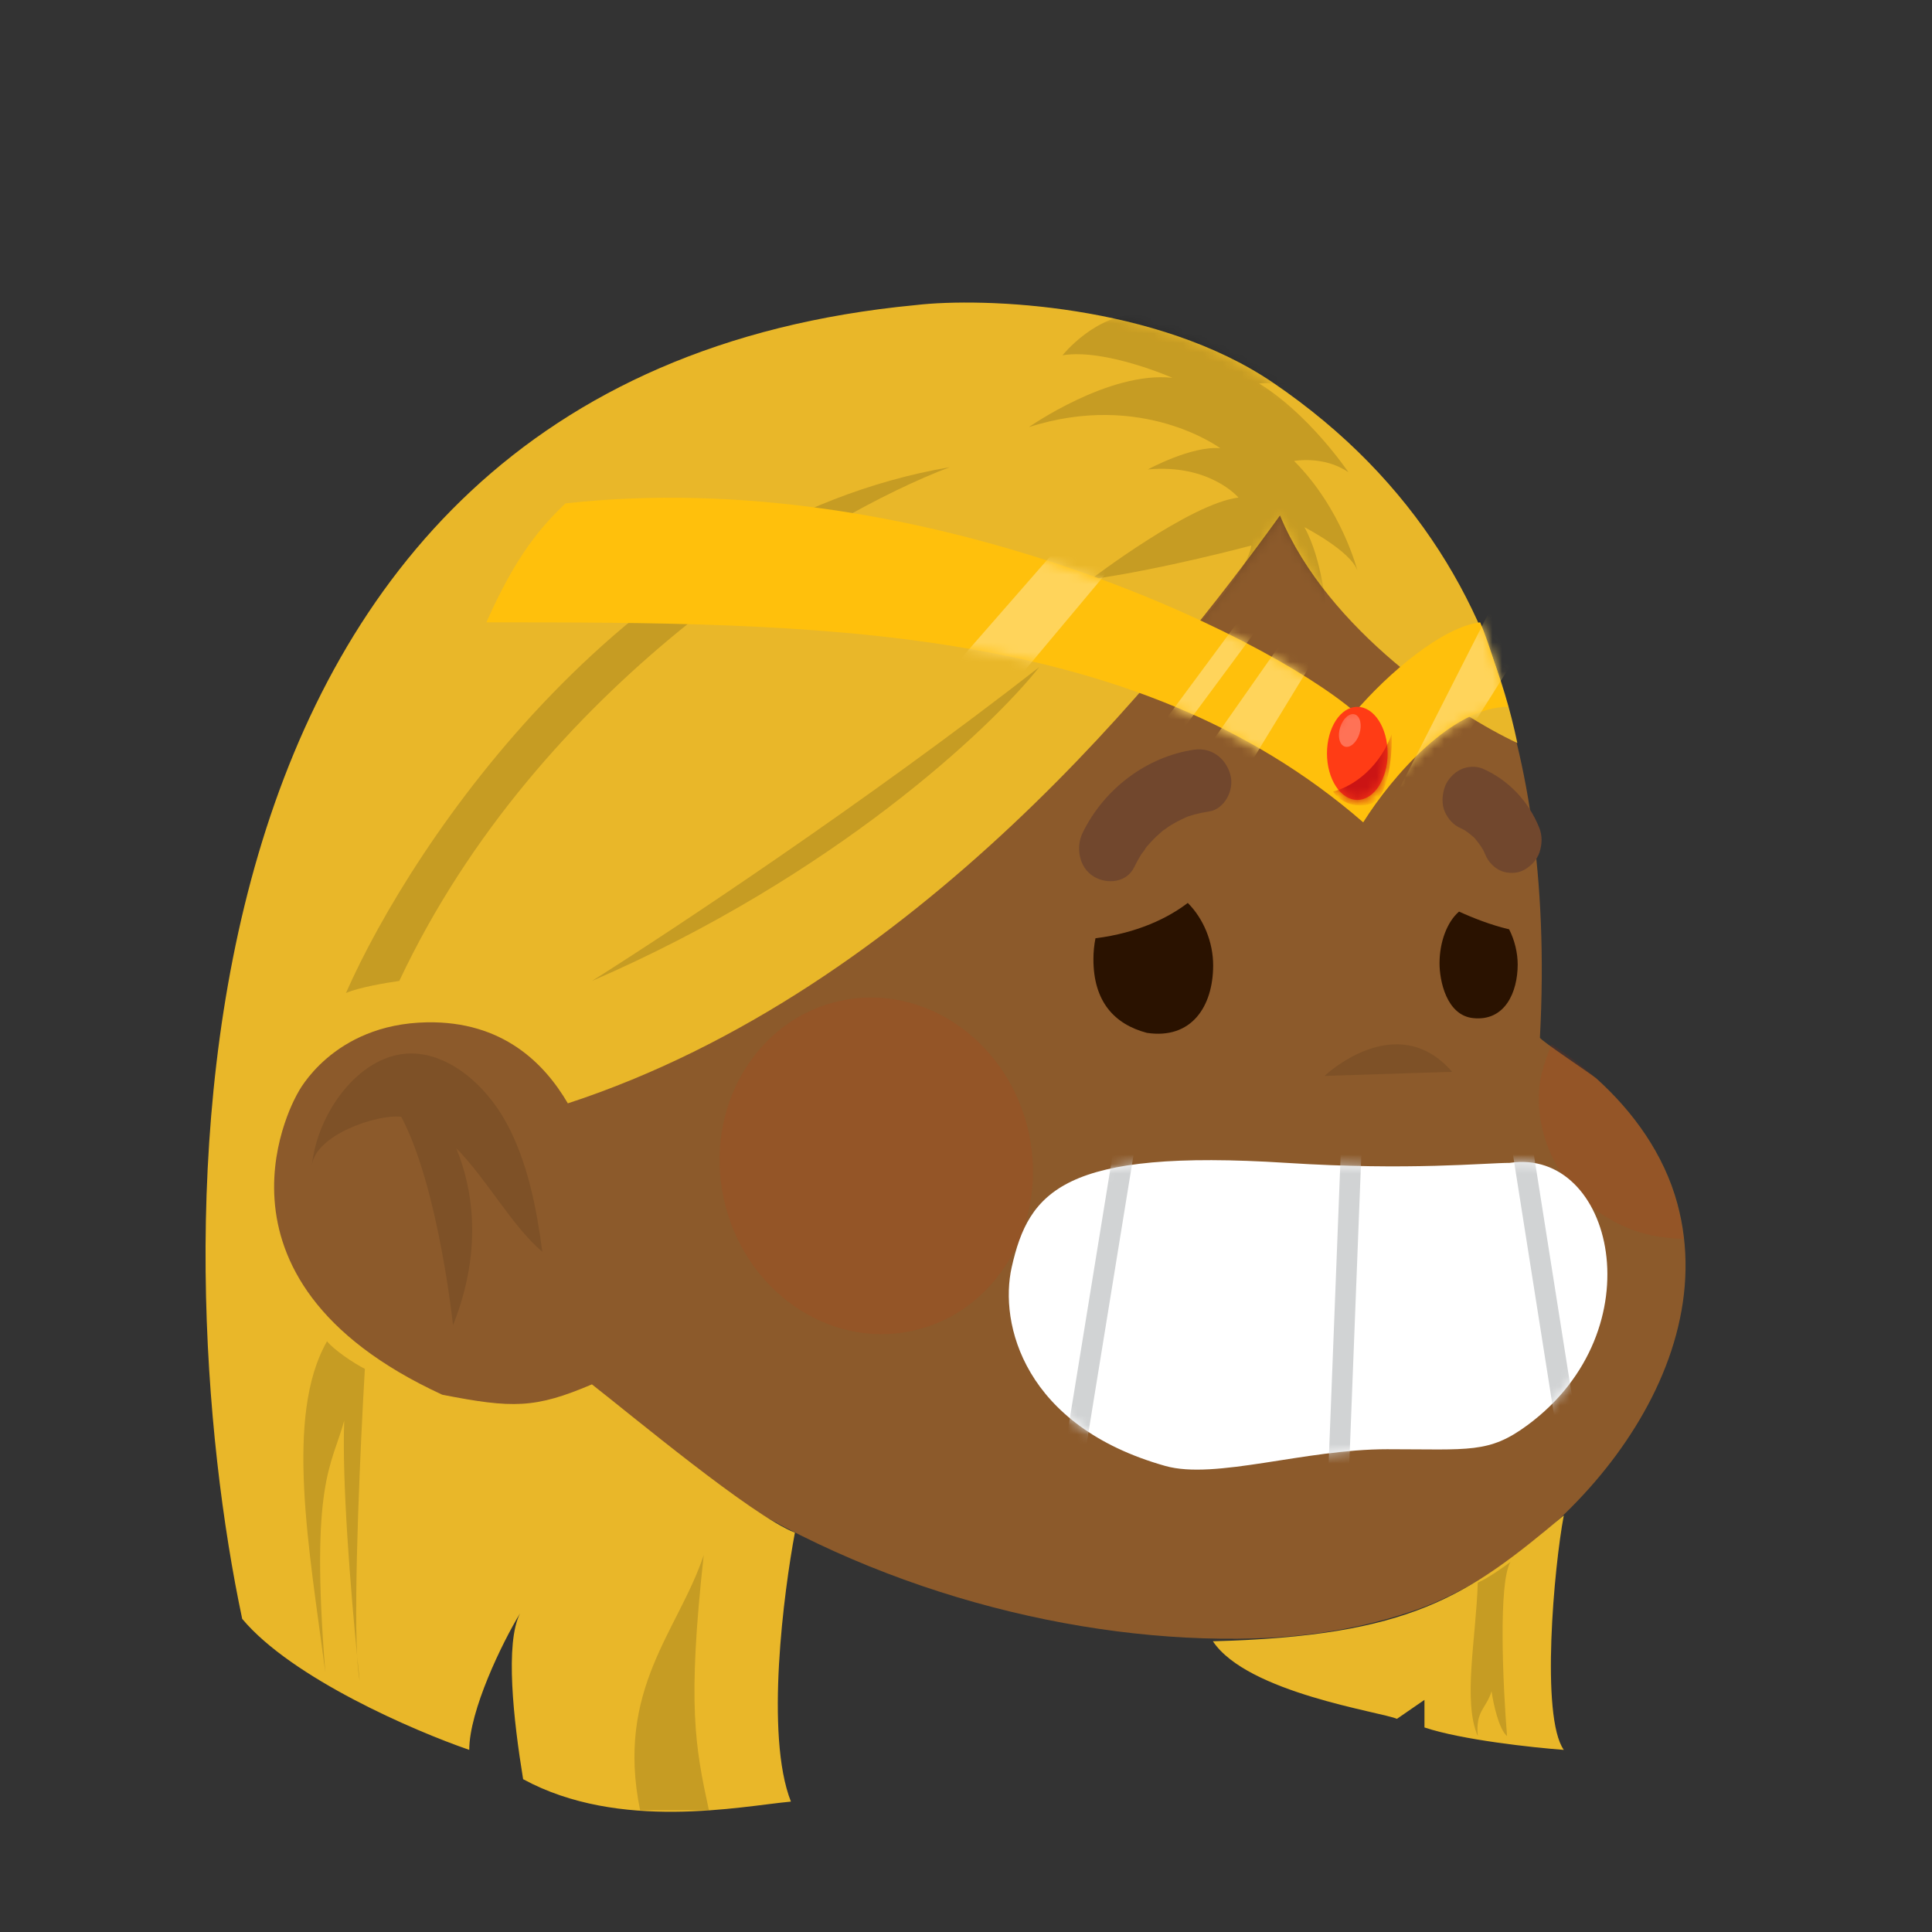 <svg width="200" height="200" viewBox="0 0 200 200" fill="none" xmlns="http://www.w3.org/2000/svg">
<rect x="0" y="0" width="200" height="200" fill="#333333" stroke="none"/>
<mask id="mask0_422_6966" style="mask-type:luminance" maskUnits="userSpaceOnUse" x="0" y="0" width="200" height="200">
<path d="M200 0H0V200H200V0Z" fill="white"/>
</mask>
<g mask="url(#mask0_422_6966)">
<path d="M116.015 33.33C116.015 33.33 162.972 40.66 159.412 107.412C159.399 107.66 164.841 111.264 165.267 111.65C169.062 115.074 172.246 119.459 173.639 124.588C178.596 142.855 160.871 161.677 146.537 166.672C141.183 168.538 135.524 169.444 129.854 169.609C92.992 170.68 44.189 147.307 41.683 101.661C41.594 100.025 41.571 98.386 41.613 96.748C41.835 88.081 43.932 79.64 47.092 71.803C47.091 71.803 67.606 21.038 116.015 33.33Z" fill="#8C5A2B"/>
<g style="mix-blend-mode:multiply" opacity="0.1">
<path d="M160.6 108.117C160.092 109.36 159.584 110.948 159.442 111.857C158.837 115.753 160.173 119.777 162.494 122.67C164.699 125.416 167.847 127.197 170.895 127.869C171.924 128.096 173.171 128.212 174.26 128.249C173.115 116.964 163.906 110.193 160.6 108.117ZM94.409 137.776C103.131 135.903 108.547 126.735 106.505 117.298C104.462 107.86 95.736 101.727 87.014 103.599C78.292 105.471 72.876 114.639 74.918 124.077C76.96 133.515 85.687 139.647 94.409 137.776Z" fill="#DC2400"/>
</g>
<path opacity="0.1" d="M137.111 111.378C137.111 111.378 144.559 104.307 150.326 110.955L137.111 111.378Z" fill="black"/>
<path d="M67.656 146.609C42.86 159.007 20.355 127.918 27.563 110.442C32.162 99.295 45.569 98.428 53.338 108.61C57.923 114.62 61.633 122.302 63.739 129.65" fill="#8C5A2B"/>
<path opacity="0.1" d="M47.233 118.866C50.423 122.105 52.988 126.908 56.14 129.587C55.557 125.104 54.627 120.317 52.444 116.276C50.228 112.173 46.198 108.793 42.094 109.071C37.008 109.417 32.82 115.326 32.282 120.684C32.603 117.478 39.069 115.308 41.536 115.612C45.4 122.878 46.896 137.198 46.896 137.198C50.115 129.091 48.812 122.715 47.233 118.866Z" fill="black"/>
<path d="M133.177 120.381C145.892 121.194 153.753 120.381 156.289 120.381C166.968 118.781 171.533 137.636 158.127 147.529C154.125 150.483 152.151 150.023 143.603 150.023C135.048 150.023 125.799 153.211 120.633 151.755C105.988 147.628 103.416 137.023 104.73 131.186C106.508 123.29 110.127 118.907 133.177 120.381Z" fill="white"/>
<mask id="mask1_422_6966" style="mask-type:alpha" maskUnits="userSpaceOnUse" x="104" y="120" width="63" height="33">
<path d="M133.177 120.381C145.892 121.194 153.753 120.381 156.289 120.381C166.968 118.781 171.533 137.636 158.127 147.529C154.125 150.483 152.151 150.023 143.603 150.023C135.048 150.023 125.799 153.211 120.633 151.755C105.988 147.628 103.416 137.023 104.73 131.186C106.508 123.29 110.127 118.907 133.177 120.381Z" fill="white"/>
</mask>
<g mask="url(#mask1_422_6966)">
<path fill-rule="evenodd" clip-rule="evenodd" d="M109.708 153.23L115.923 114.979L118.032 115.321L111.817 153.573L109.708 153.23ZM137.274 158.309L138.796 119.27L140.932 119.353L139.409 158.392L137.274 158.309ZM161.067 147.696L156.214 116.936L158.325 116.603L163.178 147.362L161.067 147.696Z" fill="#D1D3D4"/>
</g>
<path d="M151.041 94.366C152.429 95.004 154.342 95.761 156.225 96.202C156.791 97.314 157.114 98.639 157.111 99.86C157.103 102.697 155.808 105.743 152.499 105.395C149.721 105.103 149.014 101.484 149.019 99.703C149.024 97.526 149.795 95.432 151.041 94.366ZM113.403 97.131C113.262 97.837 113.191 98.555 113.191 99.274C113.179 103.711 115.394 106.039 118.722 106.921C123.346 107.622 125.575 104.187 125.586 99.956C125.592 97.497 124.563 95.071 122.958 93.471C120.963 94.998 117.817 96.572 113.403 97.131Z" fill="#2A1200"/>
<path d="M123.605 77.609C118.721 78.328 114.294 81.644 112.069 86.225C111.352 87.702 111.689 89.811 113.221 90.736C114.638 91.592 116.645 91.354 117.412 89.771C117.639 89.298 117.893 88.839 118.174 88.395C118.261 88.257 118.536 87.975 118.593 87.795C118.639 87.738 118.683 87.682 118.731 87.626C119.022 87.282 119.33 86.952 119.655 86.638C119.84 86.461 120.03 86.288 120.225 86.121C120.287 86.068 120.349 86.017 120.412 85.966C120.598 85.869 120.791 85.69 120.956 85.583C121.545 85.203 122.164 84.873 122.807 84.595C122.864 84.57 122.921 84.547 122.979 84.523C123.207 84.453 123.432 84.376 123.664 84.313C124.156 84.181 124.656 84.078 125.16 84.005C126.739 83.773 127.827 81.801 127.357 80.163C126.837 78.362 125.296 77.361 123.605 77.609ZM159.347 85.698C158.23 82.902 156.102 80.714 153.497 79.575C152.793 79.267 151.866 79.332 151.169 79.676C150.483 80.016 149.794 80.746 149.544 81.527C149.284 82.338 149.223 83.264 149.573 84.043C149.928 84.832 150.477 85.415 151.24 85.75C151.365 85.805 151.483 85.874 151.605 85.935C151.955 86.165 152.287 86.423 152.597 86.705C152.939 87.09 153.246 87.505 153.513 87.946C153.594 88.117 153.685 88.283 153.756 88.46C154.062 89.225 154.7 89.876 155.423 90.167C156.115 90.445 157.066 90.441 157.751 90.065C158.46 89.674 159.108 89.049 159.376 88.213C159.643 87.381 159.671 86.508 159.347 85.698Z" fill="#71472D"/>
<path d="M132.503 53.36C120.928 69.422 94.753 102.44 58.783 114.219C56.35 110.055 52.017 105.688 44.182 105.831C34.388 106.009 30.827 113.148 30.827 113.148C30.827 113.148 19.43 132.245 45.784 144.381C53.085 145.809 55.4 145.809 61.276 143.31C65.253 146.404 77.872 156.946 82.288 158.659C81.16 164.667 79.169 179.647 81.876 186.501C76.712 186.977 64.125 189.606 54.154 184.181C53.15 178.069 52.266 170.065 53.838 167.013C51.962 170.087 48.577 177.102 48.577 181.147C42.879 179.183 30.201 173.722 25.072 167.583C17.119 130.103 14.267 39.261 94.753 31.586C101.816 30.753 119.824 31.479 131.791 39.618C146.748 49.791 154.227 63.355 157.076 76.918C150.962 74.063 137.489 65.353 132.503 53.36ZM161.884 181.147C159.462 177.72 160.875 162.169 161.884 156.874C151.912 165.262 146.036 169.367 125.558 169.903C129.12 175.257 143.009 177.22 144.611 177.934L147.46 175.971V178.826C151.307 180.111 158.679 180.908 161.884 181.147Z" fill="#E9B729"/>
<mask id="mask2_422_6966" style="mask-type:alpha" maskUnits="userSpaceOnUse" x="94" y="31" width="64" height="46">
<path d="M130.901 39.261C118.934 31.122 101.816 30.753 94.753 31.586C96.703 42.176 102.72 64.711 119.326 70.136C124.195 63.812 130.007 57.926 132.503 53.36C137.489 65.353 150.963 74.063 157.076 76.918C154.227 63.355 145.858 49.434 130.901 39.261Z" fill="#E2BA87"/>
</mask>
<g mask="url(#mask2_422_6966)">
<path d="M128.205 51.509C128.205 51.509 125.258 48.008 118.828 48.593C118.828 48.593 123.383 46.114 126.329 46.405C126.329 46.405 118.292 40.425 106.505 44.218C106.505 44.218 114.809 38.384 121.374 39.113C121.374 39.113 114.409 36.051 109.988 36.78C109.988 36.78 113.471 32.404 118.025 32.549C118.025 32.549 114.408 26.132 108.781 24.09C108.781 24.09 120.034 27.3 122.979 29.633C129.543 32.404 135.571 40.572 135.571 40.572C133.562 39.406 130.346 39.698 130.346 39.698C135.571 42.907 139.589 48.886 139.589 48.886C137.045 47.136 133.963 47.719 133.963 47.719C138.92 52.679 140.527 59.096 140.527 59.096C139.857 57.055 135.035 54.574 135.035 54.574C136.91 57.93 137.311 63.325 137.311 63.325L133.292 58.074C133.292 58.074 125.122 64.929 122.978 65.804C122.978 65.804 129.139 59.386 129.542 56.47C129.542 56.47 120.298 58.949 112.931 59.971C112.934 59.968 123.249 52.092 128.205 51.509Z" fill="black" fill-opacity="0.15"/>
</g>
<path d="M107.573 69.066C102.588 75.372 86.348 90.697 61.276 101.548C69.23 96.55 89.624 83.058 107.573 69.066ZM41.333 101.548C55.863 70.708 85.375 53.241 98.314 48.363C64.98 54.074 42.757 87.032 35.813 102.797C37.095 102.226 40.027 101.726 41.333 101.548ZM33.854 138.849C34.566 139.741 36.632 141.133 37.771 141.704C37.312 149.53 36.616 164.718 36.973 171.455C37.067 172.406 37.157 173.266 37.237 174.008C37.117 173.427 37.031 172.554 36.973 171.455C36.303 164.695 35.385 153.316 35.635 147.058C34.329 151.817 32.109 153.412 33.676 173.115C32.014 160.384 29.438 146.559 33.854 138.849ZM152.98 163.835C153.978 163.406 155.651 162.229 156.364 161.693C155.082 163.835 155.592 174.603 156.008 179.719C155.153 179.005 154.583 176.328 154.405 175.079C153.835 176.935 152.743 177.042 152.98 179.719C151.413 176.149 152.802 169.546 152.98 163.835ZM72.85 160.979C71.141 176.542 71.96 180.79 73.385 187.393H66.262C63.698 174.829 70.239 168.832 72.85 160.979Z" fill="black" fill-opacity="0.15"/>
<path d="M58.541 52.111C94.82 48.114 130.833 65.616 140.267 73.707C143.677 69.709 149.302 64.902 153.223 64.426C154.178 66.568 155.724 71.922 156.122 73.171C150.393 73.171 144.188 80.251 141.119 85.129C117.303 64.426 84.106 64.426 50.35 64.426C53.419 57.466 56.041 54.491 58.541 52.111Z" fill="#FFC00C"/>
<mask id="mask3_422_6966" style="mask-type:alpha" maskUnits="userSpaceOnUse" x="50" y="51" width="107" height="35">
<path d="M58.719 52.29C94.998 48.292 130.833 65.616 140.267 73.707C143.677 69.709 149.302 64.902 153.223 64.426C154.178 66.568 155.724 71.922 156.122 73.171C150.393 73.171 144.188 80.251 141.119 85.129C114.098 62.82 83.648 65.497 50.35 64.426C53.419 57.466 56.219 54.67 58.719 52.29Z" fill="#FFC00C"/>
</mask>
<g mask="url(#mask3_422_6966)">
<path d="M128.333 80.846L136.304 67.774L134.143 64.404L124.753 77.811L128.333 80.846ZM144.188 82.987L154.246 63.177L159.19 64.404L146.916 83.88L144.188 82.987ZM122.387 75.59L131.572 63.177L129.816 62.113L120.901 74.172L122.387 75.59ZM104.124 71.743L115.035 58.715L109.921 56.216L97.135 70.851L104.124 71.743Z" fill="#FFD45B"/>
</g>
<path d="M140.507 82.809C142.24 82.809 143.646 80.651 143.646 77.99C143.646 75.329 142.24 73.171 140.507 73.171C138.774 73.171 137.368 75.329 137.368 77.99C137.368 80.651 138.774 82.809 140.507 82.809Z" fill="#FF3C15"/>
<mask id="mask4_422_6966" style="mask-type:alpha" maskUnits="userSpaceOnUse" x="137" y="73" width="7" height="10">
<path d="M140.507 82.809C142.24 82.809 143.646 80.651 143.646 77.99C143.646 75.329 142.24 73.171 140.507 73.171C138.774 73.171 137.368 75.329 137.368 77.99C137.368 80.651 138.774 82.809 140.507 82.809Z" fill="#FF3C15"/>
</mask>
<g mask="url(#mask4_422_6966)">
<path d="M144.064 76.019C142.557 80.049 139.391 81.64 137.996 81.932C138.415 82.59 139.754 83.772 141.762 83.247C143.771 82.721 144.133 78.209 144.064 76.019Z" fill="#CB1414"/>
<path d="M139.197 77.28C139.744 77.474 140.428 76.887 140.723 75.97C141.019 75.053 140.815 74.153 140.268 73.96C139.721 73.766 139.037 74.353 138.741 75.269C138.445 76.186 138.649 77.086 139.197 77.28Z" fill="#FF7256"/>
</g>
</g>
</svg>
